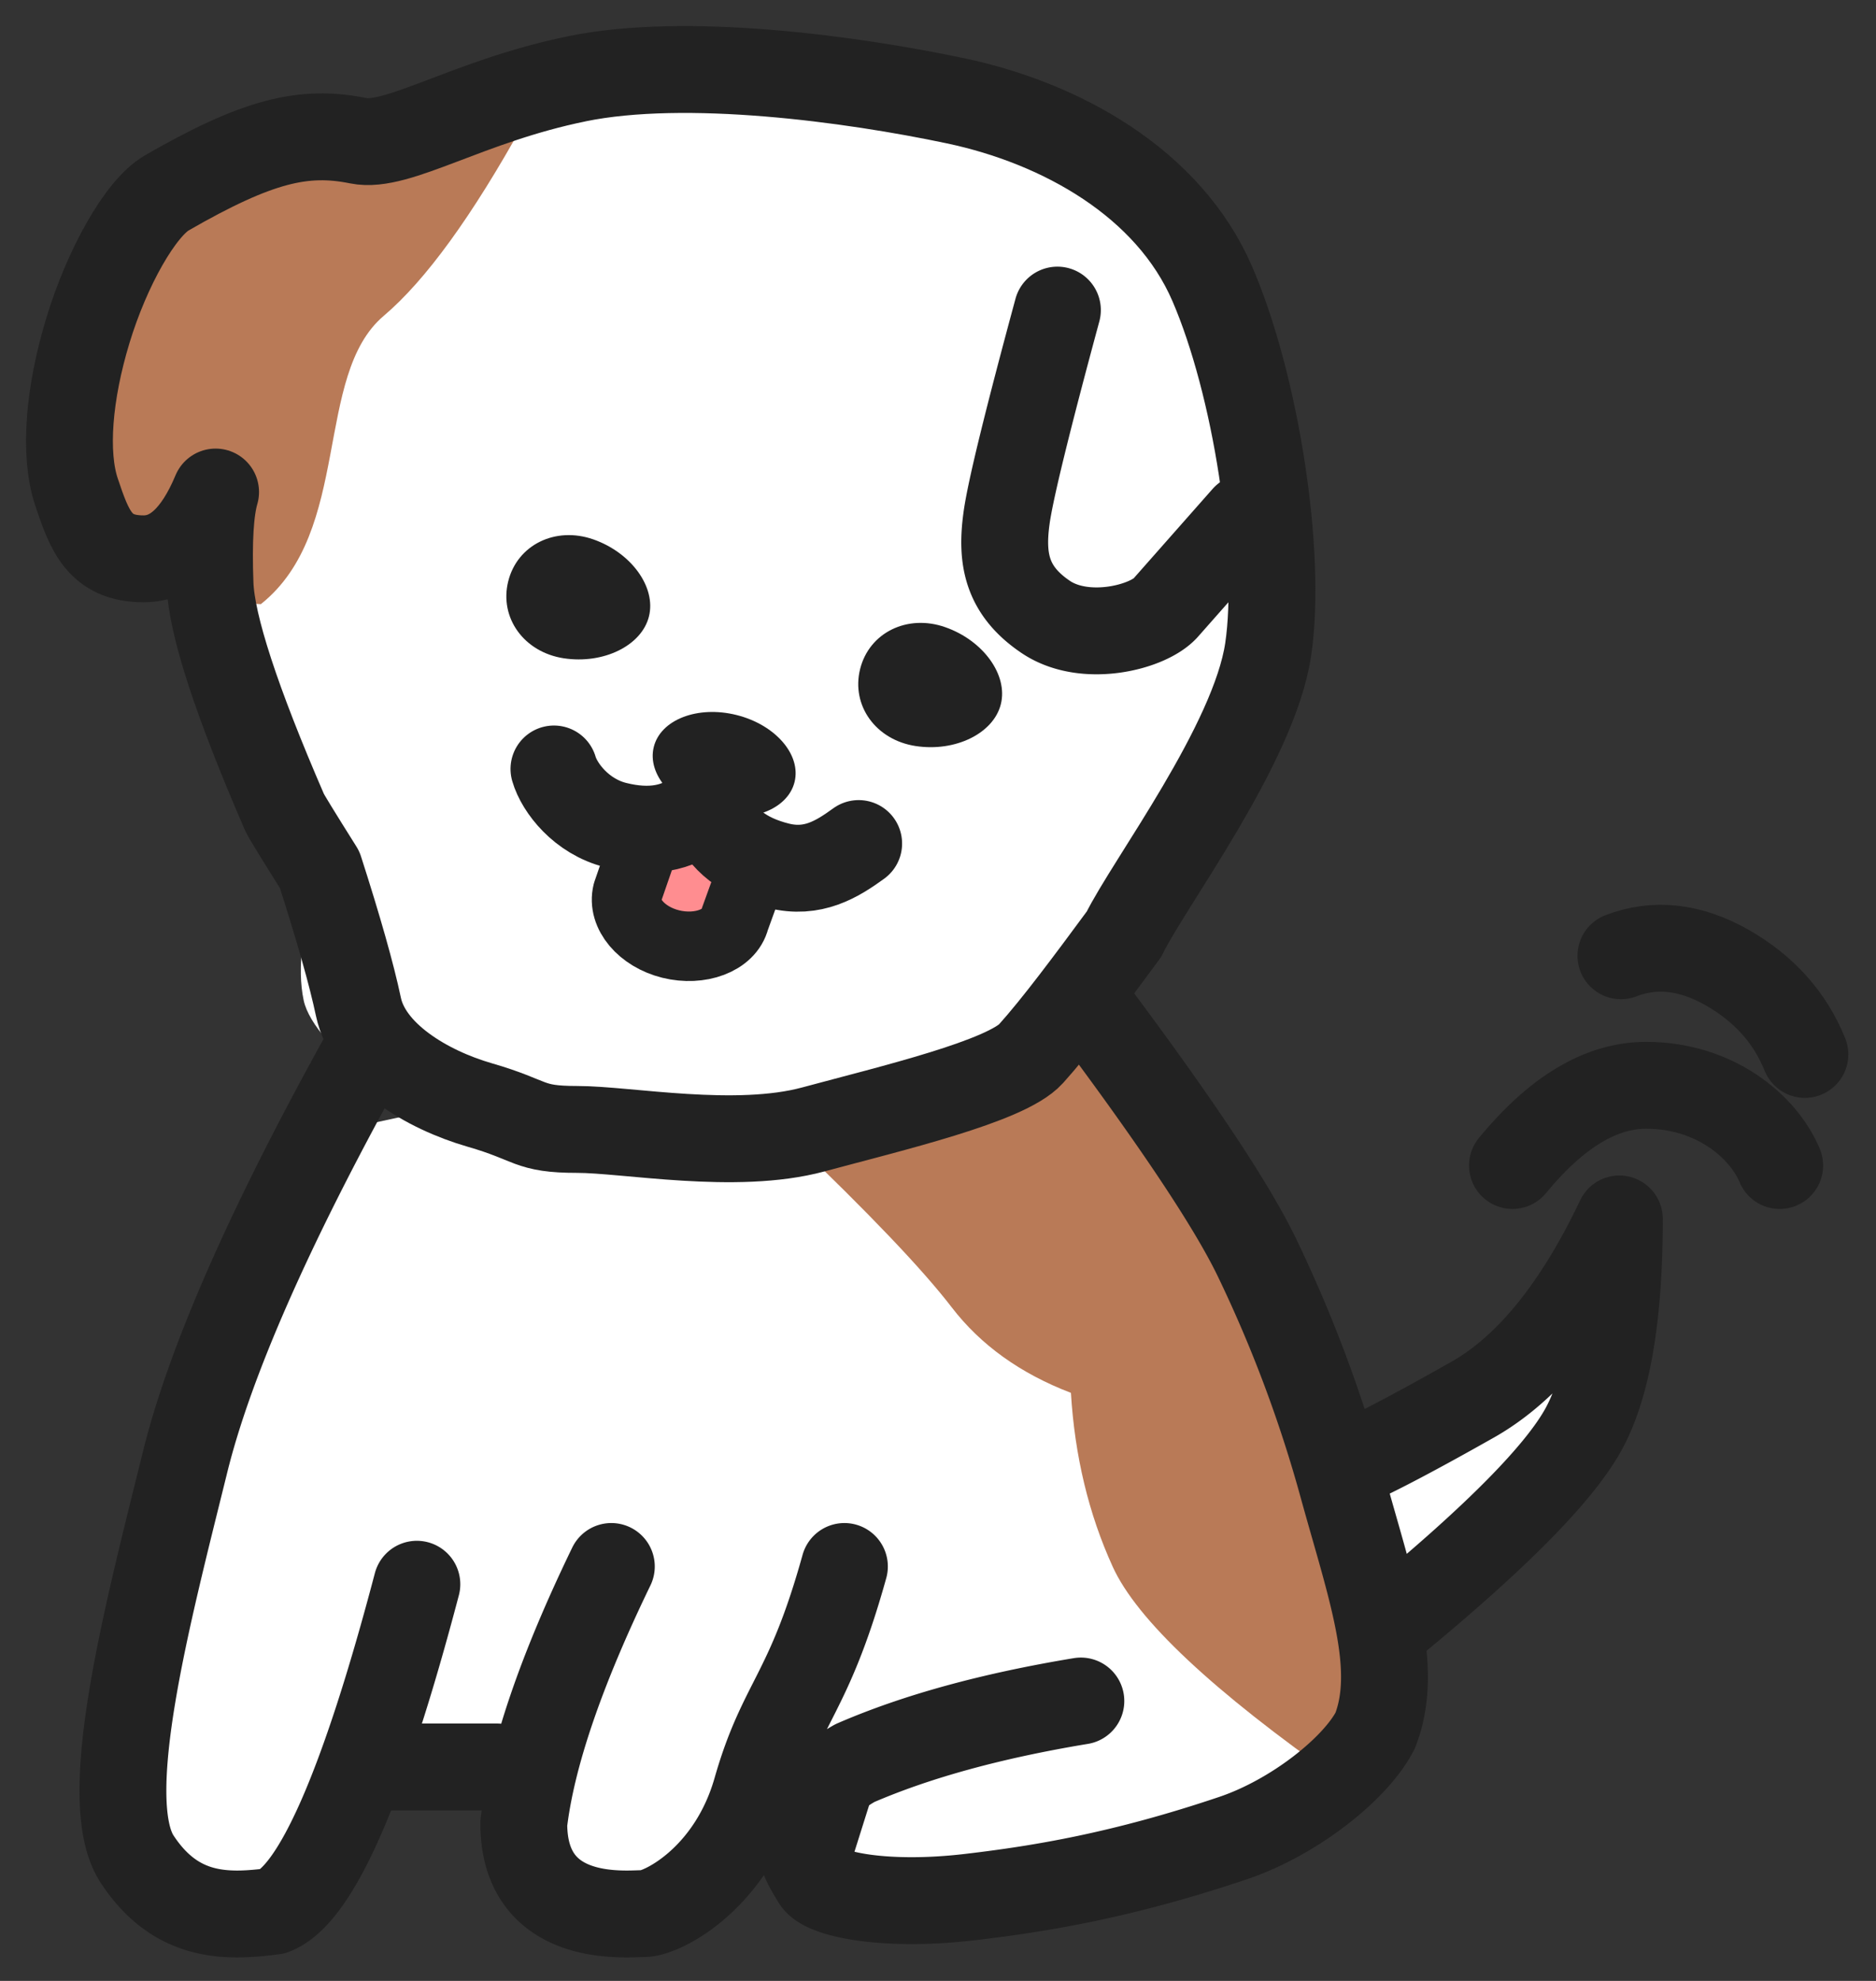 <svg width="54" height="57" xmlns="http://www.w3.org/2000/svg">
  <rect width="100%" height="100%" fill="#333333" stroke="none"/>
  <g fill="none" fill-rule="evenodd">
    <path d="M16.614 2.265c3.137-.64 7.88 0 10.902.638 3.022.639 6.122 2.356 7.378 5.262 1.257 2.906 2.015 7.794 1.61 10.524-.406 2.731-3.442 6.736-4.151 8.193-1.018 1.381-1.96 2.645-2.676 3.439-.715.793-4.03 1.574-6.265 2.178-2.236.604-5.36 0-6.798 0-1.438 0-1.9.15-3.207 0-1.308-.15-4.375-2.337-4.666-3.716-.195-.919-.041-2.171.46-3.758-.631-1.003-.967-1.551-1.009-1.647-1.386-3.196-2.101-5.387-2.146-6.572-.047-1.239.006-2.122.16-2.648C5.67 15.44 4.98 16.08 4.132 16.08c-1.271 0-1.558-.817-1.93-1.923-.37-1.107-.219-2.85.33-4.653.547-1.802 1.51-3.516 2.27-3.954 2.606-1.5 3.938-1.82 5.515-1.5 1.127.229 3.16-1.146 6.297-1.784z" fill="#FFF"/>
    <path d="M8.703 32.751l-2.525 4.375L4.38 44.36l-.843 3.336v3.801l.843 2.95h2.691l2.955-3.384h4.326l1.026 3.383 3.282.63 2.44-2.575 1.439.568.963 2.006L33.306 54l5.53-3.432v-2.872c2.65-2.239 4.499-4.091 5.55-5.559 1.051-1.467 1.534-2.869 1.448-4.206l-7.708 3.52-3.34-5.613-4.811-7.685-21.272 4.6z" fill="#FFF"/>
    <path d="M22.768 32.763c2.251 2.151 3.793 3.769 4.626 4.854.833 1.085 1.977 1.905 3.432 2.462.11 1.815.51 3.484 1.204 5.005.693 1.522 2.875 3.57 6.546 6.144L39.69 48.9l-1.81-6.518-1.65-5.719-2.057-3.444-2.944-3.528h-1.094l-3.86 2.446-3.507.626zM15.076 3.538c-1.484 2.681-2.827 4.531-4.03 5.55-2.025 1.715-.903 6.196-3.537 8.296-.632 0-1.415-.551-2.35-1.653l-2.113-1.004L2 11.504l1.046-2.416 1.242-2.612 3.22-1.787 7.568-1.15z" fill="#B97A57"/>
    <path d="M16.614 2.265c3.137-.64 7.88 0 10.902.638 3.022.639 6.122 2.356 7.378 5.262 1.257 2.906 2.015 7.794 1.61 10.524-.406 2.731-3.442 6.736-4.151 8.193-1.018 1.381-1.96 2.645-2.676 3.439-.715.793-4.03 1.574-6.265 2.178-2.236.604-5.36 0-6.798 0-1.438 0-1.26-.258-2.802-.702-1.54-.445-3.203-1.449-3.495-2.827-.194-.919-.566-2.234-1.116-3.945-.631-1.003-.967-1.551-1.009-1.647-1.386-3.196-2.101-5.387-2.146-6.572-.047-1.239.006-2.122.16-2.648C5.67 15.44 4.98 16.08 4.132 16.08c-1.271 0-1.558-.817-1.93-1.923-.37-1.107-.219-2.85.33-4.653.547-1.802 1.51-3.516 2.27-3.954 2.606-1.5 3.938-1.82 5.515-1.5 1.127.229 3.16-1.146 6.297-1.784z" stroke="#222" stroke-width="2.5" stroke-linecap="round" stroke-linejoin="round"/>
    <path d="M30.437 8.923c-.864 3.191-1.352 5.182-1.462 5.972-.166 1.186 0 2.1 1.13 2.86 1.132.76 2.949.296 3.447-.267l2.29-2.593M10.43 30.46c-2.69 4.861-4.39 8.73-5.102 11.609-1.066 4.317-2.505 9.712-1.381 11.427 1.123 1.714 2.584 1.672 3.931 1.497 1.22-.475 2.594-3.61 4.121-9.407m-1.538 5.258h3.846m3.29-5.769c-1.454 3.002-2.294 5.467-2.52 7.394 0 2.922 2.943 2.594 3.457 2.594.514 0 2.502-.988 3.237-3.56.735-2.57 1.498-2.7 2.535-6.428m6.806 3.871c-2.57.425-4.739 1.02-6.508 1.788-2.515 1.452-1.38 2.92-1.131 3.353.25.433 2.038.784 4.445.501 2.057-.241 4.417-.633 7.576-1.698 1.757-.592 3.53-2 4.087-3.088.717-1.809-.133-4.13-.926-7.003a38.846 38.846 0 0 0-2.483-6.632c-.735-1.518-2.364-3.957-4.887-7.318m8.89 17.764c2.918-2.405 4.72-4.234 5.408-5.49.687-1.254 1.03-3.27 1.03-6.048-1.22 2.567-2.631 4.302-4.232 5.205-1.6.904-2.754 1.512-3.46 1.825" stroke="#222" stroke-width="2.5" stroke-linecap="round" stroke-linejoin="round"/>
    <path d="M16.228 18.942c1.145.174 2.243-.365 2.452-1.205.21-.84-.506-1.832-1.6-2.216-1.092-.383-2.19.156-2.451 1.206-.262 1.049.454 2.04 1.599 2.215zm10.129 2.525c1.145.175 2.243-.365 2.452-1.205.21-.84-.506-1.832-1.6-2.215-1.092-.384-2.19.156-2.451 1.205-.262 1.05.454 2.041 1.599 2.215z" fill="#222"/>
    <g transform="rotate(14 -70.571 75.364)">
      <ellipse fill="#222" cx="5.219" cy="1.468" rx="2.088" ry="1.468"/>
      <path d="M3.42 3.911c.855-.303 1.51-.462 1.966-.476.456-.014.836.114 1.14.382l-.263 3.036H4.176L3.42 3.91z" fill="#FF8D90"/>
      <path d="M9.526 2.738c-.496.59-1.068 1.179-2.085 1.179-1.016 0-1.758-.327-2.224-.98M.496 2.778c.284.49 1.098 1.137 2.115 1.137 1.016 0 1.758-.327 2.225-.98" stroke="#222" stroke-width="2.5" stroke-linecap="round" stroke-linejoin="round"/>
      <path d="M6.748 4.218l-.155 1.5c0 .627-.754 1.135-1.619 1.135s-1.566-.508-1.566-1.134l.138-1.561" stroke="#222" stroke-width="2" stroke-linecap="round" stroke-linejoin="round"/>
    </g>
    <path d="M43.536 33.537c1.266-1.539 2.548-2.308 3.846-2.308 1.947 0 3.361 1.154 3.846 2.308m-4.57-6.035c.978-.376 1.998-.263 3.059.34 1.061.605 1.807 1.437 2.236 2.499" stroke="#222" stroke-width="2.5" stroke-linecap="round" stroke-linejoin="round"/>
    <path d="M21.999 52.06l1.282.404" stroke="#222" stroke-width="3" stroke-linecap="square" stroke-linejoin="round"/>
  </g>
</svg>

